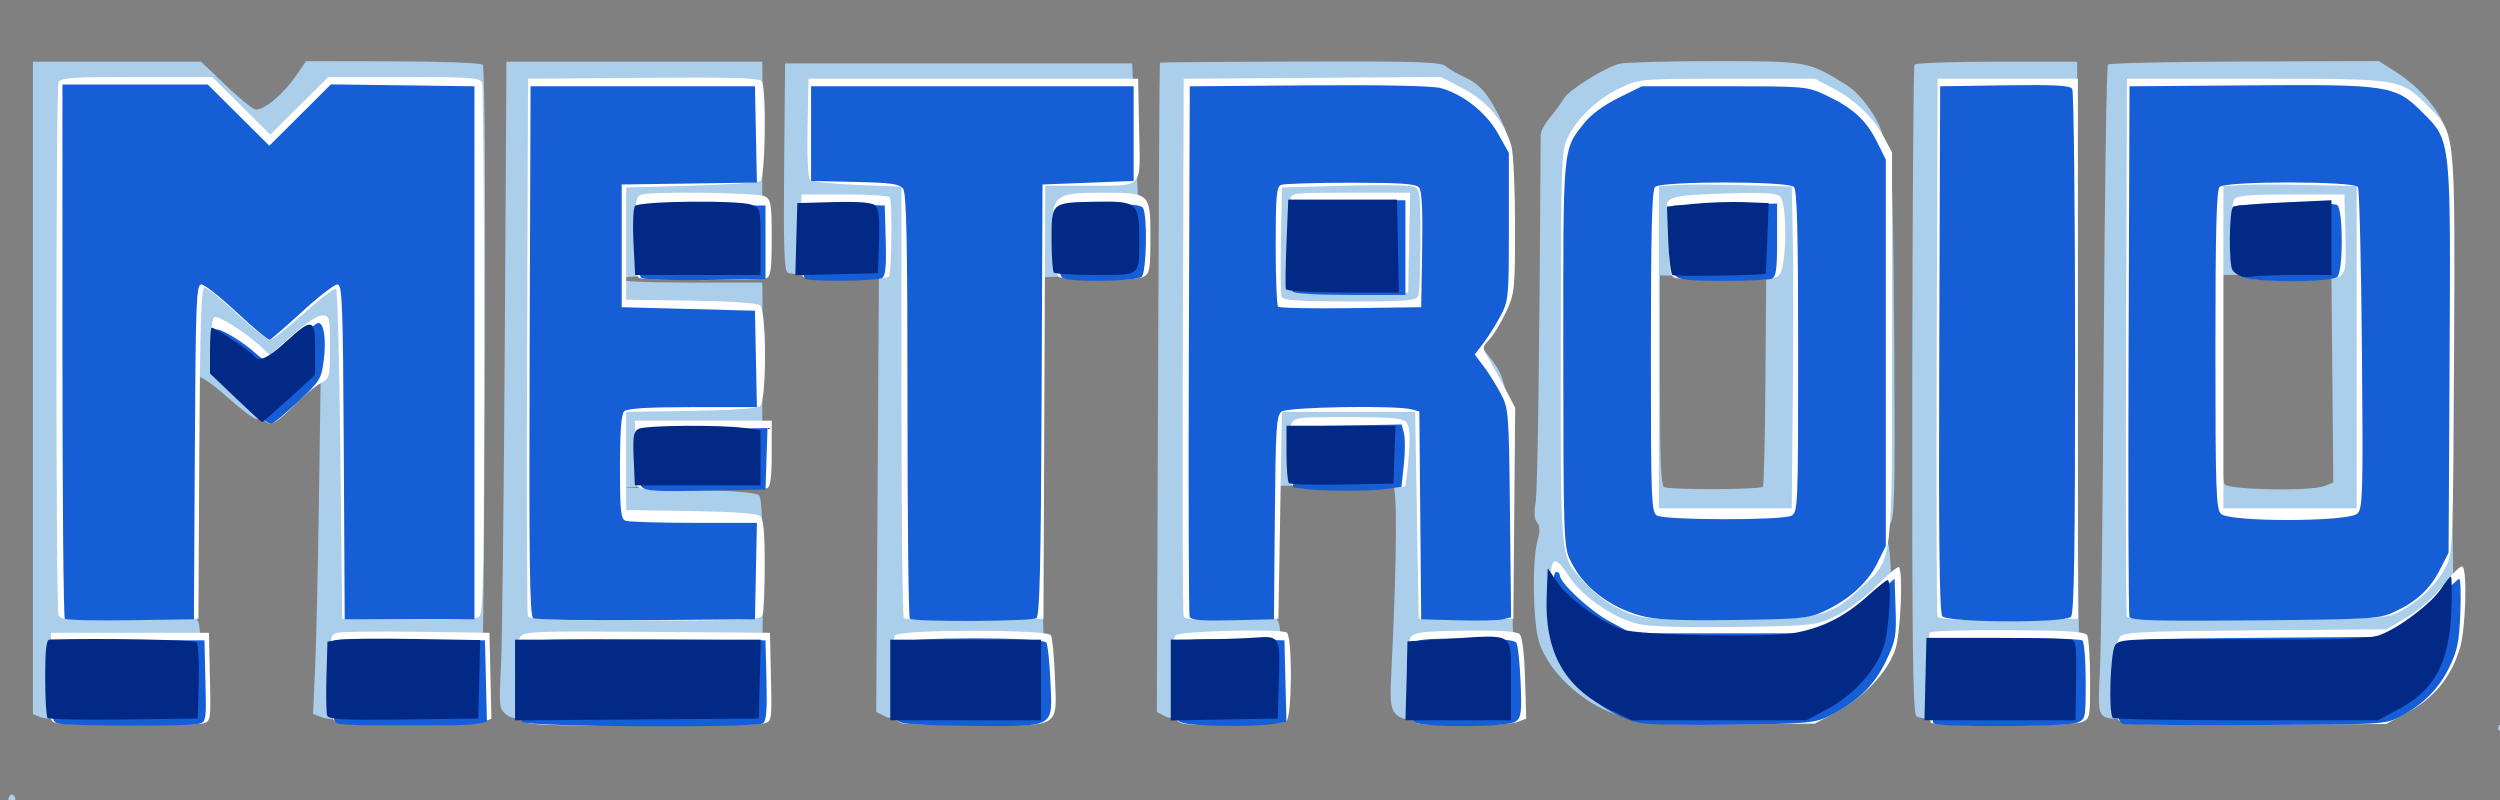 <?xml version="1.0" encoding="UTF-8" standalone="no"?>
<!-- Created with Inkscape (http://www.inkscape.org/) -->

<svg
   xmlns:dc="http://purl.org/dc/elements/1.1/"
   xmlns:cc="http://creativecommons.org/ns#"
   xmlns:rdf="http://www.w3.org/1999/02/22-rdf-syntax-ns#"
   xmlns:svg="http://www.w3.org/2000/svg"
   xmlns="http://www.w3.org/2000/svg"
   xmlns:sodipodi="http://sodipodi.sourceforge.net/DTD/sodipodi-0.dtd"
   xmlns:inkscape="http://www.inkscape.org/namespaces/inkscape"
   version="1.1"
   id="svg2"
   xml:space="preserve"
   width="500"
   height="160"
   viewBox="0 0 500 160"
   sodipodi:docname="metroid.svg"
   inkscape:version="0.92.5 (2060ec1f9f, 2020-04-08)"><rect x="0" y="0" width="500" height="160" fill="#808080" stroke="none"/><defs
     id="defs6"><clipPath
       clipPathUnits="userSpaceOnUse"
       id="clipPath18"><path
         d="M 0,396.85 H 595.28 V 0 H 0 Z"
         id="path16"
         inkscape:connector-curvature="0" /></clipPath><clipPath
       clipPathUnits="userSpaceOnUse"
       id="clipPath34"><path
         d="m 175.135,266.175 c 0,0 -9.999,-16.667 -40.167,-28 v 0 l -4.916,-12.75 -5.334,0.083 c 0,0 -5.749,-10.584 -37.416,-24.833 v 0 h 33.083 c 0,-1 -14.388,-46.875 -33.756,-65.5 v 0 c 0,0 59.756,10.5 77.006,85.249 v 0 l 5.5,16.001 h 38 l 19.25,29.75 z"
         id="path32"
         inkscape:connector-curvature="0" /></clipPath><linearGradient
       x1="0"
       y1="0"
       x2="1"
       y2="0"
       gradientUnits="userSpaceOnUse"
       gradientTransform="matrix(91.664,158.766,158.766,-91.664,96.747,129.333)"
       spreadMethod="pad"
       id="linearGradient50"><stop
         style="stop-opacity:1;stop-color:#295da9"
         offset="0"
         id="stop40" /><stop
         style="stop-opacity:1;stop-color:#295da9"
         offset="0.005"
         id="stop42" /><stop
         style="stop-opacity:1;stop-color:#295da9"
         offset="0.336"
         id="stop44" /><stop
         style="stop-opacity:1;stop-color:#272e65"
         offset="0.796"
         id="stop46" /><stop
         style="stop-opacity:1;stop-color:#272e65"
         offset="1"
         id="stop48" /></linearGradient><clipPath
       clipPathUnits="userSpaceOnUse"
       id="clipPath60"><path
         d="M 0,396.85 H 595.28 V 0 H 0 Z"
         id="path58"
         inkscape:connector-curvature="0" /></clipPath><clipPath
       clipPathUnits="userSpaceOnUse"
       id="clipPath72"><path
         d="m 191.189,251.41 -2.814,-6.94 7.784,-0.094 -7.316,-19.037 h 8.722 l 7.315,19.131 h 7.034 l 2.721,6.94 z"
         id="path70"
         inkscape:connector-curvature="0" /></clipPath><linearGradient
       x1="0"
       y1="0"
       x2="1"
       y2="0"
       gradientUnits="userSpaceOnUse"
       gradientTransform="matrix(-1.1e-6,-26.071,-26.071,1.1e-6,201.505,251.41)"
       spreadMethod="pad"
       id="linearGradient86"><stop
         style="stop-opacity:1;stop-color:#e6342a"
         offset="0"
         id="stop78" /><stop
         style="stop-opacity:1;stop-color:#e6342a"
         offset="0.01"
         id="stop80" /><stop
         style="stop-opacity:1;stop-color:#f9b233"
         offset="0.99"
         id="stop82" /><stop
         style="stop-opacity:1;stop-color:#f9b233"
         offset="1"
         id="stop84" /></linearGradient><clipPath
       clipPathUnits="userSpaceOnUse"
       id="clipPath96"><path
         d="m 239.206,251.41 c -0.281,0 -3.844,-9.471 -3.844,-9.471 v 0 h -10.599 l 3.095,9.471 h -8.44 l -9.754,-26.071 h 8.536 l 3.749,9.66 h 10.973 l -3.562,-9.66 h 8.814 c 0,0 9.566,26.071 9.847,26.071 v 0 c 0.188,0 -3.667,0.001 -6.342,0.001 v 0 c -1.337,0 -2.38,0 -2.473,-0.001"
         id="path94"
         inkscape:connector-curvature="0" /></clipPath><linearGradient
       x1="0"
       y1="0"
       x2="1"
       y2="0"
       gradientUnits="userSpaceOnUse"
       gradientTransform="matrix(-1.1e-6,-26.072,-26.072,1.1e-6,228.846,251.411)"
       spreadMethod="pad"
       id="linearGradient110"><stop
         style="stop-opacity:1;stop-color:#e6342a"
         offset="0"
         id="stop102" /><stop
         style="stop-opacity:1;stop-color:#e6342a"
         offset="0.01"
         id="stop104" /><stop
         style="stop-opacity:1;stop-color:#f9b233"
         offset="0.99"
         id="stop106" /><stop
         style="stop-opacity:1;stop-color:#f9b233"
         offset="1"
         id="stop108" /></linearGradient><clipPath
       clipPathUnits="userSpaceOnUse"
       id="clipPath120"><path
         d="m 252.526,251.41 -9.755,-26.071 h 23.165 l 2.439,6.847 h -14.35 l 1.031,2.907 h 14.35 l 2.625,6.751 h -14.347 l 1.031,2.627 h 14.255 l 3.001,6.939 z"
         id="path118"
         inkscape:connector-curvature="0" /></clipPath><linearGradient
       x1="0"
       y1="0"
       x2="1"
       y2="0"
       gradientUnits="userSpaceOnUse"
       gradientTransform="matrix(-1.1e-6,-26.071,-26.071,1.1e-6,259.371,251.41)"
       spreadMethod="pad"
       id="linearGradient134"><stop
         style="stop-opacity:1;stop-color:#e6342a"
         offset="0"
         id="stop126" /><stop
         style="stop-opacity:1;stop-color:#e6342a"
         offset="0.01"
         id="stop128" /><stop
         style="stop-opacity:1;stop-color:#f9b233"
         offset="0.99"
         id="stop130" /><stop
         style="stop-opacity:1;stop-color:#f9b233"
         offset="1"
         id="stop132" /></linearGradient><clipPath
       clipPathUnits="userSpaceOnUse"
       id="clipPath144"><path
         d="m 309.733,251.41 -11.821,-10.502 h -1.026 l 3.751,10.502 h -8.628 l -9.847,-26.071 h 8.722 l 4.97,13.035 4.501,-13.035 h 8.816 l -4.596,14.068 13.504,12.003 z"
         id="path142"
         inkscape:connector-curvature="0" /></clipPath><linearGradient
       x1="0"
       y1="0"
       x2="1"
       y2="0"
       gradientUnits="userSpaceOnUse"
       gradientTransform="matrix(-1.1e-6,-26.071,-26.071,1.1e-6,300.121,251.41)"
       spreadMethod="pad"
       id="linearGradient158"><stop
         style="stop-opacity:1;stop-color:#e6342a"
         offset="0"
         id="stop150" /><stop
         style="stop-opacity:1;stop-color:#e6342a"
         offset="0.01"
         id="stop152" /><stop
         style="stop-opacity:1;stop-color:#f9b233"
         offset="0.99"
         id="stop154" /><stop
         style="stop-opacity:1;stop-color:#f9b233"
         offset="1"
         id="stop156" /></linearGradient><clipPath
       clipPathUnits="userSpaceOnUse"
       id="clipPath168"><path
         d="m 323.051,251.41 -9.845,-26.071 h 9.002 l 9.566,26.071 z"
         id="path166"
         inkscape:connector-curvature="0" /></clipPath><linearGradient
       x1="0"
       y1="0"
       x2="1"
       y2="0"
       gradientUnits="userSpaceOnUse"
       gradientTransform="matrix(-1.1e-6,-26.071,-26.071,1.1e-6,322.49,251.41)"
       spreadMethod="pad"
       id="linearGradient182"><stop
         style="stop-opacity:1;stop-color:#e6342a"
         offset="0"
         id="stop174" /><stop
         style="stop-opacity:1;stop-color:#e6342a"
         offset="0.01"
         id="stop176" /><stop
         style="stop-opacity:1;stop-color:#f9b233"
         offset="0.99"
         id="stop178" /><stop
         style="stop-opacity:1;stop-color:#f9b233"
         offset="1"
         id="stop180" /></linearGradient><clipPath
       clipPathUnits="userSpaceOnUse"
       id="clipPath192"><path
         d="m 360.689,251.421 c -2.012,-0.027 -3.922,-0.054 -3.965,-0.011 v 0 c -0.095,0.093 -4.877,-13.036 -4.877,-13.036 v 0 l -7.409,13.036 h -7.691 l -10.035,-26.071 h 8.629 l 5.346,13.881 8.064,-13.881 h 6.848 c 0,0 9.611,25.931 9.751,26.071 v 0 c 0.034,0.034 -0.447,0.046 -1.197,0.046 v 0 c -0.906,0 -2.205,-0.017 -3.464,-0.035"
         id="path190"
         inkscape:connector-curvature="0" /></clipPath><linearGradient
       x1="0"
       y1="0"
       x2="1"
       y2="0"
       gradientUnits="userSpaceOnUse"
       gradientTransform="matrix(-1.1e-6,-26.117,-26.117,1.1e-6,346.032,251.456)"
       spreadMethod="pad"
       id="linearGradient206"><stop
         style="stop-opacity:1;stop-color:#e6342a"
         offset="0"
         id="stop198" /><stop
         style="stop-opacity:1;stop-color:#e6342a"
         offset="0.01"
         id="stop200" /><stop
         style="stop-opacity:1;stop-color:#f9b233"
         offset="0.99"
         id="stop202" /><stop
         style="stop-opacity:1;stop-color:#f9b233"
         offset="1"
         id="stop204" /></linearGradient><clipPath
       clipPathUnits="userSpaceOnUse"
       id="clipPath216"><path
         d="m 372.73,249.739 c -1.891,-1.032 -3.723,-2.258 -5.258,-3.774 v 0 c -3.106,-3.063 -5.965,-7.91 -4.909,-12.448 v 0 c 0.541,-2.327 2.196,-4.237 4.119,-5.588 v 0 c 1.501,-1.053 3.24,-1.746 5.034,-2.102 v 0 c 4.794,-0.949 9.897,-0.488 14.759,-0.488 v 0 l 6.176,16.891 c 0,0 -9.992,-0.182 -9.931,0 v 0 c 0.06,0.181 -5.994,-6.965 -5.994,-6.965 v 0 h 4.48 l -1.211,-2.725 c -11.445,-0.787 -8.237,6.238 -8.237,6.238 v 0 c 3.27,6.783 9.206,6.056 9.206,6.056 v 0 h 8.539 l 5.929,6.616 c -0.543,-0.027 -8.169,0.006 -8.169,0.006 v 0 c -1.35,0.099 -2.595,0.142 -3.742,0.142 v 0 c -7.551,0 -10.791,-1.859 -10.791,-1.859 m 22.702,1.711 c 0.038,0.002 0.042,0.004 0.006,0.006 v 0 z"
         id="path214"
         inkscape:connector-curvature="0" /></clipPath><linearGradient
       x1="0"
       y1="0"
       x2="1"
       y2="0"
       gradientUnits="userSpaceOnUse"
       gradientTransform="matrix(-1.2e-6,-26.371,-26.371,1.2e-6,378.901,251.598)"
       spreadMethod="pad"
       id="linearGradient230"><stop
         style="stop-opacity:1;stop-color:#e6342a"
         offset="0"
         id="stop222" /><stop
         style="stop-opacity:1;stop-color:#e6342a"
         offset="0.01"
         id="stop224" /><stop
         style="stop-opacity:1;stop-color:#f9b233"
         offset="0.99"
         id="stop226" /><stop
         style="stop-opacity:1;stop-color:#f9b233"
         offset="1"
         id="stop228" /></linearGradient><clipPath
       clipPathUnits="userSpaceOnUse"
       id="clipPath240"><path
         d="m 413.146,249.066 c -8.706,-5.017 -13.081,-13.743 -9.766,-19.49 v 0 c 3.308,-5.75 13.056,-6.348 21.767,-1.331 v 0 c 8.703,5.016 13.075,13.744 9.762,19.493 v 0 c -1.802,3.131 -5.512,4.733 -9.925,4.733 v 0 c -3.69,0.001 -7.871,-1.12 -11.838,-3.405 m 0.202,-14.591 c -1.597,2.203 -0.335,5.842 2.815,8.126 v 0 c 3.154,2.285 7.006,2.35 8.602,0.146 v 0 c 1.597,-2.204 0.336,-5.843 -2.814,-8.127 v 0 c -1.614,-1.169 -3.411,-1.757 -4.995,-1.757 v 0 c -1.511,0 -2.828,0.535 -3.608,1.612"
         id="path238"
         inkscape:connector-curvature="0" /></clipPath><linearGradient
       x1="0"
       y1="0"
       x2="1"
       y2="0"
       gradientUnits="userSpaceOnUse"
       gradientTransform="matrix(-1.2e-6,-27.631,-27.631,1.2e-6,419.145,252.471)"
       spreadMethod="pad"
       id="linearGradient254"><stop
         style="stop-opacity:1;stop-color:#e6342a"
         offset="0"
         id="stop246" /><stop
         style="stop-opacity:1;stop-color:#e6342a"
         offset="0.01"
         id="stop248" /><stop
         style="stop-opacity:1;stop-color:#f9b233"
         offset="0.99"
         id="stop250" /><stop
         style="stop-opacity:1;stop-color:#f9b233"
         offset="1"
         id="stop252" /></linearGradient><clipPath
       clipPathUnits="userSpaceOnUse"
       id="clipPath264"><path
         d="m 442.66,251.599 -9.989,-25.957 h 8.994 l 3.447,9.871 h 13.844 l 2.687,6.835 h -13.552 l 0.877,2.627 h 13.902 l 2.57,6.624 z"
         id="path262"
         inkscape:connector-curvature="0" /></clipPath><linearGradient
       x1="0"
       y1="0"
       x2="1"
       y2="0"
       gradientUnits="userSpaceOnUse"
       gradientTransform="matrix(-1.1e-6,-25.957,-25.957,1.1e-6,449.056,251.599)"
       spreadMethod="pad"
       id="linearGradient278"><stop
         style="stop-opacity:1;stop-color:#e6342a"
         offset="0"
         id="stop270" /><stop
         style="stop-opacity:1;stop-color:#e6342a"
         offset="0.01"
         id="stop272" /><stop
         style="stop-opacity:1;stop-color:#f9b233"
         offset="0.99"
         id="stop274" /><stop
         style="stop-opacity:1;stop-color:#f9b233"
         offset="1"
         id="stop276" /></linearGradient><clipPath
       clipPathUnits="userSpaceOnUse"
       id="clipPath288"><path
         d="M 0,396.85 H 595.28 V 0 H 0 Z"
         id="path286"
         inkscape:connector-curvature="0" /></clipPath><clipPath
       clipPathUnits="userSpaceOnUse"
       id="clipPath332"><path
         d="m 191.189,251.41 -2.814,-6.94 7.784,-0.094 -7.316,-19.037 h 8.722 l 7.315,19.131 h 7.034 l 2.721,6.94 z"
         id="path330"
         inkscape:connector-curvature="0" /></clipPath><linearGradient
       x1="0"
       y1="0"
       x2="1"
       y2="0"
       gradientUnits="userSpaceOnUse"
       gradientTransform="matrix(-1.1e-6,-26.071,-26.071,1.1e-6,201.505,251.41)"
       spreadMethod="pad"
       id="linearGradient346"><stop
         style="stop-opacity:1;stop-color:#e6342a"
         offset="0"
         id="stop338" /><stop
         style="stop-opacity:1;stop-color:#e6342a"
         offset="0.01"
         id="stop340" /><stop
         style="stop-opacity:1;stop-color:#f9b233"
         offset="0.99"
         id="stop342" /><stop
         style="stop-opacity:1;stop-color:#f9b233"
         offset="1"
         id="stop344" /></linearGradient><clipPath
       clipPathUnits="userSpaceOnUse"
       id="clipPath356"><path
         d="m 239.206,251.41 c -0.281,0 -3.844,-9.471 -3.844,-9.471 v 0 h -10.599 l 3.095,9.471 h -8.44 l -9.754,-26.071 h 8.536 l 3.749,9.66 h 10.973 l -3.562,-9.66 h 8.814 c 0,0 9.566,26.071 9.847,26.071 v 0 c 0.188,0 -3.667,0.001 -6.342,0.001 v 0 c -1.337,0 -2.38,0 -2.473,-0.001"
         id="path354"
         inkscape:connector-curvature="0" /></clipPath><linearGradient
       x1="0"
       y1="0"
       x2="1"
       y2="0"
       gradientUnits="userSpaceOnUse"
       gradientTransform="matrix(-1.1e-6,-26.072,-26.072,1.1e-6,228.846,251.411)"
       spreadMethod="pad"
       id="linearGradient370"><stop
         style="stop-opacity:1;stop-color:#e6342a"
         offset="0"
         id="stop362" /><stop
         style="stop-opacity:1;stop-color:#e6342a"
         offset="0.01"
         id="stop364" /><stop
         style="stop-opacity:1;stop-color:#f9b233"
         offset="0.99"
         id="stop366" /><stop
         style="stop-opacity:1;stop-color:#f9b233"
         offset="1"
         id="stop368" /></linearGradient><clipPath
       clipPathUnits="userSpaceOnUse"
       id="clipPath380"><path
         d="m 252.526,251.41 -9.755,-26.071 h 23.165 l 2.439,6.847 h -14.35 l 1.031,2.907 h 14.35 l 2.625,6.751 h -14.347 l 1.031,2.627 h 14.255 l 3.001,6.939 z"
         id="path378"
         inkscape:connector-curvature="0" /></clipPath><linearGradient
       x1="0"
       y1="0"
       x2="1"
       y2="0"
       gradientUnits="userSpaceOnUse"
       gradientTransform="matrix(-1.1e-6,-26.071,-26.071,1.1e-6,259.371,251.41)"
       spreadMethod="pad"
       id="linearGradient394"><stop
         style="stop-opacity:1;stop-color:#e6342a"
         offset="0"
         id="stop386" /><stop
         style="stop-opacity:1;stop-color:#e6342a"
         offset="0.01"
         id="stop388" /><stop
         style="stop-opacity:1;stop-color:#f9b233"
         offset="0.99"
         id="stop390" /><stop
         style="stop-opacity:1;stop-color:#f9b233"
         offset="1"
         id="stop392" /></linearGradient><clipPath
       clipPathUnits="userSpaceOnUse"
       id="clipPath404"><path
         d="m 309.733,251.41 -11.821,-10.502 h -1.026 l 3.751,10.502 h -8.628 l -9.847,-26.071 h 8.722 l 4.97,13.035 4.501,-13.035 h 8.816 l -4.596,14.068 13.504,12.003 z"
         id="path402"
         inkscape:connector-curvature="0" /></clipPath><linearGradient
       x1="0"
       y1="0"
       x2="1"
       y2="0"
       gradientUnits="userSpaceOnUse"
       gradientTransform="matrix(-1.1e-6,-26.071,-26.071,1.1e-6,300.121,251.41)"
       spreadMethod="pad"
       id="linearGradient418"><stop
         style="stop-opacity:1;stop-color:#e6342a"
         offset="0"
         id="stop410" /><stop
         style="stop-opacity:1;stop-color:#e6342a"
         offset="0.01"
         id="stop412" /><stop
         style="stop-opacity:1;stop-color:#f9b233"
         offset="0.99"
         id="stop414" /><stop
         style="stop-opacity:1;stop-color:#f9b233"
         offset="1"
         id="stop416" /></linearGradient><clipPath
       clipPathUnits="userSpaceOnUse"
       id="clipPath428"><path
         d="m 323.051,251.41 -9.845,-26.071 h 9.002 l 9.566,26.071 z"
         id="path426"
         inkscape:connector-curvature="0" /></clipPath><linearGradient
       x1="0"
       y1="0"
       x2="1"
       y2="0"
       gradientUnits="userSpaceOnUse"
       gradientTransform="matrix(-1.1e-6,-26.071,-26.071,1.1e-6,322.49,251.41)"
       spreadMethod="pad"
       id="linearGradient442"><stop
         style="stop-opacity:1;stop-color:#e6342a"
         offset="0"
         id="stop434" /><stop
         style="stop-opacity:1;stop-color:#e6342a"
         offset="0.01"
         id="stop436" /><stop
         style="stop-opacity:1;stop-color:#f9b233"
         offset="0.99"
         id="stop438" /><stop
         style="stop-opacity:1;stop-color:#f9b233"
         offset="1"
         id="stop440" /></linearGradient><clipPath
       clipPathUnits="userSpaceOnUse"
       id="clipPath452"><path
         d="m 360.689,251.421 c -2.012,-0.027 -3.922,-0.054 -3.965,-0.011 v 0 c -0.095,0.093 -4.877,-13.036 -4.877,-13.036 v 0 l -7.409,13.036 h -7.691 l -10.035,-26.071 h 8.629 l 5.346,13.881 8.064,-13.881 h 6.848 c 0,0 9.611,25.931 9.751,26.071 v 0 c 0.034,0.034 -0.447,0.046 -1.197,0.046 v 0 c -0.906,0 -2.205,-0.017 -3.464,-0.035"
         id="path450"
         inkscape:connector-curvature="0" /></clipPath><linearGradient
       x1="0"
       y1="0"
       x2="1"
       y2="0"
       gradientUnits="userSpaceOnUse"
       gradientTransform="matrix(-1.1e-6,-26.117,-26.117,1.1e-6,346.032,251.456)"
       spreadMethod="pad"
       id="linearGradient466"><stop
         style="stop-opacity:1;stop-color:#e6342a"
         offset="0"
         id="stop458" /><stop
         style="stop-opacity:1;stop-color:#e6342a"
         offset="0.01"
         id="stop460" /><stop
         style="stop-opacity:1;stop-color:#f9b233"
         offset="0.99"
         id="stop462" /><stop
         style="stop-opacity:1;stop-color:#f9b233"
         offset="1"
         id="stop464" /></linearGradient><clipPath
       clipPathUnits="userSpaceOnUse"
       id="clipPath476"><path
         d="m 372.73,249.739 c -1.891,-1.032 -3.723,-2.258 -5.258,-3.774 v 0 c -3.106,-3.063 -5.965,-7.91 -4.909,-12.448 v 0 c 0.541,-2.327 2.196,-4.237 4.119,-5.588 v 0 c 1.501,-1.053 3.24,-1.746 5.034,-2.102 v 0 c 4.794,-0.949 9.897,-0.488 14.759,-0.488 v 0 l 6.176,16.891 c 0,0 -9.992,-0.182 -9.931,0 v 0 c 0.06,0.181 -5.994,-6.965 -5.994,-6.965 v 0 h 4.48 l -1.211,-2.725 c -11.445,-0.787 -8.237,6.238 -8.237,6.238 v 0 c 3.27,6.783 9.206,6.056 9.206,6.056 v 0 h 8.539 l 5.929,6.616 c -0.543,-0.027 -8.169,0.006 -8.169,0.006 v 0 c -1.35,0.099 -2.595,0.142 -3.742,0.142 v 0 c -7.551,0 -10.791,-1.859 -10.791,-1.859 m 22.702,1.711 c 0.038,0.002 0.042,0.004 0.006,0.006 v 0 z"
         id="path474"
         inkscape:connector-curvature="0" /></clipPath><linearGradient
       x1="0"
       y1="0"
       x2="1"
       y2="0"
       gradientUnits="userSpaceOnUse"
       gradientTransform="matrix(-1.2e-6,-26.371,-26.371,1.2e-6,378.901,251.598)"
       spreadMethod="pad"
       id="linearGradient490"><stop
         style="stop-opacity:1;stop-color:#e6342a"
         offset="0"
         id="stop482" /><stop
         style="stop-opacity:1;stop-color:#e6342a"
         offset="0.01"
         id="stop484" /><stop
         style="stop-opacity:1;stop-color:#f9b233"
         offset="0.99"
         id="stop486" /><stop
         style="stop-opacity:1;stop-color:#f9b233"
         offset="1"
         id="stop488" /></linearGradient><clipPath
       clipPathUnits="userSpaceOnUse"
       id="clipPath500"><path
         d="m 413.146,249.066 c -8.706,-5.017 -13.081,-13.743 -9.766,-19.49 v 0 c 3.308,-5.75 13.056,-6.348 21.767,-1.331 v 0 c 8.703,5.016 13.075,13.744 9.762,19.493 v 0 c -1.802,3.131 -5.512,4.733 -9.925,4.733 v 0 c -3.69,0.001 -7.871,-1.12 -11.838,-3.405 m 0.202,-14.591 c -1.597,2.203 -0.335,5.842 2.815,8.126 v 0 c 3.154,2.285 7.006,2.35 8.602,0.146 v 0 c 1.597,-2.204 0.336,-5.843 -2.814,-8.127 v 0 c -1.614,-1.169 -3.411,-1.757 -4.995,-1.757 v 0 c -1.511,0 -2.828,0.535 -3.608,1.612"
         id="path498"
         inkscape:connector-curvature="0" /></clipPath><linearGradient
       x1="0"
       y1="0"
       x2="1"
       y2="0"
       gradientUnits="userSpaceOnUse"
       gradientTransform="matrix(-1.2e-6,-27.631,-27.631,1.2e-6,419.145,252.471)"
       spreadMethod="pad"
       id="linearGradient514"><stop
         style="stop-opacity:1;stop-color:#e6342a"
         offset="0"
         id="stop506" /><stop
         style="stop-opacity:1;stop-color:#e6342a"
         offset="0.01"
         id="stop508" /><stop
         style="stop-opacity:1;stop-color:#f9b233"
         offset="0.99"
         id="stop510" /><stop
         style="stop-opacity:1;stop-color:#f9b233"
         offset="1"
         id="stop512" /></linearGradient><clipPath
       clipPathUnits="userSpaceOnUse"
       id="clipPath524"><path
         d="m 442.66,251.599 -9.989,-25.957 h 8.994 l 3.447,9.871 h 13.844 l 2.687,6.835 h -13.552 l 0.877,2.627 h 13.902 l 2.57,6.624 z"
         id="path522"
         inkscape:connector-curvature="0" /></clipPath><linearGradient
       x1="0"
       y1="0"
       x2="1"
       y2="0"
       gradientUnits="userSpaceOnUse"
       gradientTransform="matrix(-1.1e-6,-25.957,-25.957,1.1e-6,449.056,251.599)"
       spreadMethod="pad"
       id="linearGradient538"><stop
         style="stop-opacity:1;stop-color:#e6342a"
         offset="0"
         id="stop530" /><stop
         style="stop-opacity:1;stop-color:#e6342a"
         offset="0.01"
         id="stop532" /><stop
         style="stop-opacity:1;stop-color:#f9b233"
         offset="0.99"
         id="stop534" /><stop
         style="stop-opacity:1;stop-color:#f9b233"
         offset="1"
         id="stop536" /></linearGradient><clipPath
       clipPathUnits="userSpaceOnUse"
       id="clipPath548"><path
         d="M 0,396.85 H 595.28 V 0 H 0 Z"
         id="path546"
         inkscape:connector-curvature="0" /></clipPath><clipPath
       clipPathUnits="userSpaceOnUse"
       id="clipPath588"><path
         d="m 148.96,216.082 -22.375,-59.125 h 16.25 l 9.125,24.25 h 21 l 5.25,14.375 h -20.625 l 2.625,6.625 h 20.375 l 4.875,13.875 z"
         id="path586"
         inkscape:connector-curvature="0" /></clipPath><linearGradient
       x1="0"
       y1="0"
       x2="1"
       y2="0"
       gradientUnits="userSpaceOnUse"
       gradientTransform="matrix(-2.6e-6,-59.125,-59.125,2.6e-6,156.022,216.082)"
       spreadMethod="pad"
       id="linearGradient602"><stop
         style="stop-opacity:1;stop-color:#ea5b0b"
         offset="0"
         id="stop594" /><stop
         style="stop-opacity:1;stop-color:#fcea12"
         offset="0.486"
         id="stop596" /><stop
         style="stop-opacity:1;stop-color:#fcea12"
         offset="0.99"
         id="stop598" /><stop
         style="stop-opacity:1;stop-color:#fcea12"
         offset="1"
         id="stop600" /></linearGradient><clipPath
       clipPathUnits="userSpaceOnUse"
       id="clipPath612"><path
         d="m 194.085,216.082 -23.25,-59.125 h 16.5 l 22.875,59.125 z"
         id="path610"
         inkscape:connector-curvature="0" /></clipPath><linearGradient
       x1="0"
       y1="0"
       x2="1"
       y2="0"
       gradientUnits="userSpaceOnUse"
       gradientTransform="matrix(-2.6e-6,-59.125,-59.125,2.6e-6,190.522,216.082)"
       spreadMethod="pad"
       id="linearGradient626"><stop
         style="stop-opacity:1;stop-color:#ea5b0b"
         offset="0"
         id="stop618" /><stop
         style="stop-opacity:1;stop-color:#fcea12"
         offset="0.486"
         id="stop620" /><stop
         style="stop-opacity:1;stop-color:#fcea12"
         offset="0.99"
         id="stop622" /><stop
         style="stop-opacity:1;stop-color:#fcea12"
         offset="1"
         id="stop624" /></linearGradient><clipPath
       clipPathUnits="userSpaceOnUse"
       id="clipPath636"><path
         d="m 241.085,216.082 c -4.824,-0.195 -10.177,-1.072 -14.635,-2.97 v 0 c -6.127,-2.608 -12.083,-7.142 -15.815,-12.678 v 0 c -3.477,-5.157 -6.548,-10.403 -7.111,-16.805 v 0 c -0.247,-2.816 -0.388,-5.62 0.003,-8.43 v 0 c 0.651,-4.683 2.12,-9.931 5.647,-13.273 v 0 c 2.449,-2.317 6.604,-4.969 10.136,-4.969 v 0 h 21.326 l 13.074,34.375 -19,0.125 -11.75,-14.5 h 8.75 l -2.5,-5.75 c -6.924,-0.537 -10.308,5.512 -9.954,11.716 v 0 c 0.169,2.97 1.818,6.758 3.329,9.282 v 0 c 2.778,4.644 7.625,7.383 12.726,8.785 v 0 c 2.477,0.681 5.029,1.039 7.594,1.151 v 0 c 1.278,0.054 2.557,0.047 3.835,0.007 v 0 c 0.497,-0.015 3.6,-0.496 3.845,-0.191 v 0 c 0.007,0.01 11.375,14.125 11.375,14.125 v 0 z"
         id="path634"
         inkscape:connector-curvature="0" /></clipPath><linearGradient
       x1="0"
       y1="0"
       x2="1"
       y2="0"
       gradientUnits="userSpaceOnUse"
       gradientTransform="matrix(-2.6e-6,-59.125,-59.125,2.6e-6,232.622,216.082)"
       spreadMethod="pad"
       id="linearGradient650"><stop
         style="stop-opacity:1;stop-color:#ea5b0b"
         offset="0"
         id="stop642" /><stop
         style="stop-opacity:1;stop-color:#fcea12"
         offset="0.486"
         id="stop644" /><stop
         style="stop-opacity:1;stop-color:#fcea12"
         offset="0.99"
         id="stop646" /><stop
         style="stop-opacity:1;stop-color:#fcea12"
         offset="1"
         id="stop648" /></linearGradient><clipPath
       clipPathUnits="userSpaceOnUse"
       id="clipPath660"><path
         d="m 301.084,216.082 -8.499,-20.625 h -14.75 l 8.125,20.625 h -16.25 l -23.25,-59.125 h 16.75 l 9.5,24.5 14.25,-0.125 -8.875,-24.375 h 16.5 l 22.499,59.125 z"
         id="path658"
         inkscape:connector-curvature="0" /></clipPath><linearGradient
       x1="0"
       y1="0"
       x2="1"
       y2="0"
       gradientUnits="userSpaceOnUse"
       gradientTransform="matrix(-2.6e-6,-59.125,-59.125,2.6e-6,281.772,216.082)"
       spreadMethod="pad"
       id="linearGradient674"><stop
         style="stop-opacity:1;stop-color:#ea5b0b"
         offset="0"
         id="stop666" /><stop
         style="stop-opacity:1;stop-color:#fcea12"
         offset="0.486"
         id="stop668" /><stop
         style="stop-opacity:1;stop-color:#fcea12"
         offset="0.99"
         id="stop670" /><stop
         style="stop-opacity:1;stop-color:#fcea12"
         offset="1"
         id="stop672" /></linearGradient><clipPath
       clipPathUnits="userSpaceOnUse"
       id="clipPath684"><path
         d="m 322.959,216.082 -5.25,-13.625 h 12.375 l -17.125,-45.5 h 16.375 l 17.5,45.5 h 11.5 l 5.375,13.625 z"
         id="path682"
         inkscape:connector-curvature="0" /></clipPath><linearGradient
       x1="0"
       y1="0"
       x2="1"
       y2="0"
       gradientUnits="userSpaceOnUse"
       gradientTransform="matrix(-2.6e-6,-59.125,-59.125,2.6e-6,338.334,216.082)"
       spreadMethod="pad"
       id="linearGradient698"><stop
         style="stop-opacity:1;stop-color:#ea5b0b"
         offset="0"
         id="stop690" /><stop
         style="stop-opacity:1;stop-color:#fcea12"
         offset="0.486"
         id="stop692" /><stop
         style="stop-opacity:1;stop-color:#fcea12"
         offset="0.99"
         id="stop694" /><stop
         style="stop-opacity:1;stop-color:#fcea12"
         offset="1"
         id="stop696" /></linearGradient><clipPath
       clipPathUnits="userSpaceOnUse"
       id="clipPath708"><path
         d="m 370.604,216.082 -22.299,-59.125 h 40.726 l 4.928,14.469 h -24.293 l 4.108,9.975 h 22.181 l 5.047,14.084 h -21.83 l 2.699,7.16 h 22.533 l 5.047,13.437 z"
         id="path706"
         inkscape:connector-curvature="0" /></clipPath><linearGradient
       x1="0"
       y1="0"
       x2="1"
       y2="0"
       gradientUnits="userSpaceOnUse"
       gradientTransform="matrix(-2.6e-6,-59.125,-59.125,2.6e-6,378.878,216.082)"
       spreadMethod="pad"
       id="linearGradient722"><stop
         style="stop-opacity:1;stop-color:#ea5b0b"
         offset="0"
         id="stop714" /><stop
         style="stop-opacity:1;stop-color:#fcea12"
         offset="0.486"
         id="stop716" /><stop
         style="stop-opacity:1;stop-color:#fcea12"
         offset="0.99"
         id="stop718" /><stop
         style="stop-opacity:1;stop-color:#fcea12"
         offset="1"
         id="stop720" /></linearGradient><clipPath
       clipPathUnits="userSpaceOnUse"
       id="clipPath732"><path
         d="m 417.084,216.082 -22.25,-59.125 h 16.25 l 9.375,24.125 2.5,-24.125 h 16.125 l -1.875,25.875 c 12.375,9.875 13.375,21 13.375,21 v 0 c 1.25,11.5 -5.875,12.25 -5.875,12.25 v 0 z m 7.084,-24.875 c 0,0.001 5.916,15.166 5.916,15.166 v 0 h 3.918 c 0.594,0 1.256,-1.117 1.498,-1.518 v 0 c 0.699,-1.16 0.871,-2.404 0.611,-3.725 v 0 c -0.588,-2.97 -2.081,-5.862 -4.378,-7.862 v 0 c -0.923,-0.804 -1.975,-1.438 -3.155,-1.78 v 0 c -0.416,-0.122 -3.917,-0.284 -4.363,-0.284 v 0 c -0.031,0 -0.047,0.001 -0.047,0.003"
         id="path730"
         inkscape:connector-curvature="0" /></clipPath><linearGradient
       x1="0"
       y1="0"
       x2="1"
       y2="0"
       gradientUnits="userSpaceOnUse"
       gradientTransform="matrix(-2.6e-6,-59.125,-59.125,2.6e-6,422.783,216.082)"
       spreadMethod="pad"
       id="linearGradient746"><stop
         style="stop-opacity:1;stop-color:#ea5b0b"
         offset="0"
         id="stop738" /><stop
         style="stop-opacity:1;stop-color:#fcea12"
         offset="0.486"
         id="stop740" /><stop
         style="stop-opacity:1;stop-color:#fcea12"
         offset="0.99"
         id="stop742" /><stop
         style="stop-opacity:1;stop-color:#fcea12"
         offset="1"
         id="stop744" /></linearGradient><clipPath
       clipPathUnits="userSpaceOnUse"
       id="clipPath756"><path
         d="m 474.496,215.932 c -1.789,-0.625 -3.612,-1.411 -5.261,-2.348 v 0 c -3.093,-1.756 -6.069,-3.848 -8.342,-6.616 v 0 c -0.995,-1.209 -1.926,-2.552 -2.678,-3.928 v 0 c -1.946,-3.556 -3.424,-7.574 -2.031,-11.582 v 0 c 1.392,-4.004 4.962,-7.476 8.525,-9.626 v 0 c 0,0 7.668,-4.334 6.625,-7.125 v 0 c 0,0 -4.748,-9.792 -23.5,1.125 v 0 c 0,0 -5.998,-14.998 -6,-15 v 0 c -0.24,-0.602 7.772,-3.207 8.174,-3.31 v 0 c 6.6,-1.7 13.812,-1.44 20.23,0.884 v 0 c 4.994,1.806 9.631,4.746 13.141,8.751 v 0 c 1,1.141 1.888,2.381 2.668,3.682 v 0 c 2.523,4.205 4.381,9.526 1.883,14.184 v 0 c -2.157,4.02 -6.723,6.056 -10.379,8.452 v 0 c -2.227,1.46 -7.9,3.987 -5.443,7.533 v 0 c 0.562,0.812 1.617,1.536 2.529,1.896 v 0 c 1.023,0.404 2.246,0.674 3.351,0.687 v 0 c 1.848,0.02 3.826,-0.386 5.596,-0.884 v 0 c 0,0 5.687,-2.562 8.75,-7.5 v 0 c 0,0 5.998,16.744 6,16.75 v 0 c 0.25,0.702 -3.582,2.373 -4.072,2.607 v 0 c -3.717,1.774 -7.695,2.736 -11.694,2.736 v 0 c -2.706,10e-4 -5.42,-0.44 -8.072,-1.368"
         id="path754"
         inkscape:connector-curvature="0" /></clipPath><linearGradient
       x1="0"
       y1="0"
       x2="1"
       y2="0"
       gradientUnits="userSpaceOnUse"
       gradientTransform="matrix(-2.7e-6,-60.877,-60.877,2.7e-6,470.088,217.3)"
       spreadMethod="pad"
       id="linearGradient770"><stop
         style="stop-opacity:1;stop-color:#ea5b0b"
         offset="0"
         id="stop762" /><stop
         style="stop-opacity:1;stop-color:#fcea12"
         offset="0.486"
         id="stop764" /><stop
         style="stop-opacity:1;stop-color:#fcea12"
         offset="0.99"
         id="stop766" /><stop
         style="stop-opacity:1;stop-color:#fcea12"
         offset="1"
         id="stop768" /></linearGradient></defs><sodipodi:namedview
     pagecolor="#ffffff"
     bordercolor="#666666"
     borderopacity="1"
     objecttolerance="10"
     gridtolerance="10"
     guidetolerance="10"
     inkscape:pageopacity="0"
     inkscape:pageshadow="2"
     inkscape:window-width="1366"
     inkscape:window-height="743"
     id="namedview4"
     showgrid="false"
     inkscape:pagecheckerboard="true"
     inkscape:zoom="1.1421513"
     inkscape:cx="115.71478"
     inkscape:cy="106.28023"
     inkscape:window-x="0"
     inkscape:window-y="0"
     inkscape:window-maximized="1"
     inkscape:current-layer="g10" /><g
     id="g10"
     inkscape:groupmode="layer"
     inkscape:label="the-king-of-fighters-seeklogo.com"
     transform="matrix(1.333,0,0,-1.333,0,160)"><path
       inkscape:connector-curvature="0"
       id="path247"
       d="m 51.335,-41.235 c 0.127,0.38 0.541,0.794 0.921,0.921 0.395,0.132 0.592,-0.066 0.46,-0.46 -0.127,-0.38 -0.541,-0.794 -0.921,-0.921 -0.395,-0.132 -0.592,0.066 -0.46,0.46 z m 226.654,10.752 c 0,0.434 0.355,0.789 0.789,0.789 0.434,0 0.789,-0.355 0.789,-0.789 0,-0.434 -0.355,-0.789 -0.789,-0.789 -0.434,0 -0.789,0.355 -0.789,0.789 z m -191.503,1.315 c 0,0.289 0.237,0.526 0.526,0.526 0.289,0 0.526,-0.237 0.526,-0.526 0,-0.289 -0.237,-0.526 -0.526,-0.526 -0.289,0 -0.526,0.237 -0.526,0.526 z m 115.744,8.65 c 0,0.451 0.237,0.82 0.526,0.82 0.289,0 0.526,-0.223 0.526,-0.495 0,-0.272 -0.237,-0.641 -0.526,-0.82 -0.289,-0.179 -0.526,0.044 -0.526,0.495 z m 109.957,10.816 c 0,0.289 0.237,0.526 0.526,0.526 0.289,0 0.526,-0.237 0.526,-0.526 0,-0.289 -0.237,-0.526 -0.526,-0.526 -0.289,0 -0.526,0.237 -0.526,0.526 z M 1.257,0.032 c 0,0.434 0.237,0.789 0.526,0.789 0.289,0 0.526,-0.355 0.526,-0.789 0,-0.434 -0.237,-0.789 -0.526,-0.789 -0.289,0 -0.526,0.355 -0.526,0.789 z M 374.793,10.817 c 0,0.289 0.237,0.526 0.526,0.526 0.289,0 0.526,-0.237 0.526,-0.526 0,-0.289 -0.237,-0.526 -0.526,-0.526 -0.289,0 -0.526,0.237 -0.526,0.526 z M 6.123,12.412 4.939,12.887 v 48.945 48.945 h 12.619 12.619 l 3.559,-3.418 c 1.957,-1.88 3.98,-3.556 4.495,-3.723 1.134,-0.369 4.222,2.167 6.268,5.148 l 1.418,2.066 13.011,-0.023 c 7.352,-0.013 13.226,-0.238 13.504,-0.516 0.302,-0.302 0.418,-19.141 0.299,-48.655 C 72.576,23.208 72.4,13.356 71.858,12.813 70.966,11.92 50.635,11.523 48.445,12.356 l -1.476,0.561 0.311,6.973 c 0.171,3.835 0.427,15.081 0.569,24.992 l 0.257,18.019 h -1.113 c -0.612,0 -2.571,-1.301 -4.354,-2.891 -1.783,-1.59 -3.599,-2.892 -4.037,-2.894 -0.438,-0.001 -2.37,1.418 -4.294,3.154 -1.924,1.736 -3.874,3.157 -4.333,3.157 -0.747,0 -0.836,-1.917 -0.836,-18.12 0,-11.512 0.192,-18.238 0.526,-18.445 0.307,-0.19 0.526,-3.156 0.526,-7.115 0,-6.174 -0.092,-6.839 -1.018,-7.334 -1.26,-0.674 -21.375,-0.676 -23.052,-0.002 z m 69.865,0.384 c -1.096,0.887 -1.131,1.196 -0.824,7.234 0.177,3.469 0.434,25.306 0.572,48.527 l 0.251,42.22 h 19.191 19.191 l 0.025,-1.973 c 0.014,-1.085 0.007,-8.01 -0.015,-15.389 -0.036,-11.861 -0.142,-13.492 -0.914,-14.073 -0.627,-0.472 -3.67,-0.658 -10.77,-0.658 -6.246,0 -9.895,-0.194 -9.895,-0.526 0,-0.334 3.946,-0.526 10.785,-0.526 h 10.785 l 0.027,-1.447 c 0.015,-0.796 0.011,-7.346 -0.009,-14.557 -0.037,-13.366 -0.221,-14.646 -2.071,-14.469 -0.462,0.044 -5.102,0.005 -10.31,-0.086 l -9.47,-0.166 10.366,-0.29 c 6.903,-0.193 10.572,-0.497 10.985,-0.91 0.45,-0.451 0.603,-4.974 0.559,-16.572 -0.054,-14.386 -0.148,-16.017 -0.958,-16.61 -0.676,-0.495 -5.273,-0.658 -18.626,-0.658 -16.145,0 -17.831,0.083 -18.873,0.927 z m 56.795,-0.245 -1.315,0.666 0.201,32.734 0.201,32.734 -6.514,0.008 c -3.583,0.004 -6.814,0.198 -7.18,0.431 -0.518,0.329 -0.635,3.869 -0.526,15.907 l 0.14,15.484 h 26.042 26.042 l 0.343,-8.681 c 0.189,-4.774 0.512,-11.529 0.718,-15.011 0.479,-8.072 0.764,-7.786 -8.11,-8.138 l -6.63,-0.263 0.065,-25.779 c 0.036,-14.179 0.235,-28.658 0.443,-32.176 0.533,-9.043 1.164,-8.599 -12.214,-8.589 -7.323,0.005 -10.779,0.204 -11.706,0.674 z m 42.097,-0.03 -1.307,0.687 0.174,48.653 c 0.096,26.759 0.222,48.704 0.279,48.765 0.058,0.061 9.523,0.14 21.035,0.175 17.353,0.053 21.081,-0.064 21.809,-0.681 0.483,-0.41 1.711,-1.124 2.728,-1.588 2.413,-1.1 3.729,-2.608 5.5,-6.298 1.448,-3.017 1.449,-3.028 1.428,-14.562 -0.023,-12.679 0.278,-11.175 -3.549,-17.729 l -0.957,-1.639 1.625,-2.052 c 2.581,-3.259 2.826,-5.128 3.016,-22.98 0.096,-9.025 0.329,-19.369 0.519,-22.986 0.215,-4.111 0.147,-6.872 -0.183,-7.366 -0.419,-0.627 -2.103,-0.824 -8.208,-0.96 -10.638,-0.237 -10.405,-0.416 -10.011,7.701 0.809,16.642 0.883,27.456 0.189,27.508 -0.648,0.049 -14.881,0.026 -16.866,-0.027 -0.844,-0.023 -0.921,-0.859 -0.921,-9.99 0,-6.076 0.205,-10.092 0.526,-10.29 0.81,-0.501 0.688,-13.775 -0.132,-14.305 -1.188,-0.769 -15.244,-0.801 -16.696,-0.038 z m 69.175,-0.134 c -5.669,1.243 -11.647,6.426 -13.159,11.408 -0.907,2.991 -1.04,12.119 -0.219,15.074 0.411,1.481 0.396,2.204 -0.059,2.752 -0.408,0.492 -0.484,1.502 -0.223,2.989 0.31,1.768 0.578,21.072 0.766,55.233 0.003,0.496 0.656,1.681 1.452,2.632 0.796,0.951 1.705,2.196 2.021,2.765 0.694,1.252 6.179,4.681 8.361,5.227 0.863,0.216 7.324,0.391 14.357,0.389 13.928,-0.004 13.941,-0.006 19.66,-3.563 2.366,-1.471 5.188,-5.552 5.572,-8.057 0.158,-1.031 0.55,-2.206 0.872,-2.612 0.406,-0.513 0.634,-8.906 0.747,-27.545 0.142,-23.501 0.063,-26.917 -0.644,-27.698 -0.654,-0.723 -0.702,-1.271 -0.25,-2.906 0.306,-1.108 0.477,-4.647 0.381,-7.865 -0.147,-4.9 -0.382,-6.27 -1.448,-8.436 -1.649,-3.35 -4.741,-6.315 -8.708,-8.35 l -3.172,-1.628 -12.1,-0.135 c -6.655,-0.074 -13.047,0.073 -14.205,0.326 z m 20.454,34.629 c 0.144,0.233 0.311,7.394 0.372,15.915 l 0.11,15.492 -7.969,0.145 -7.969,0.145 v -15.753 c 0,-12.11 0.152,-15.814 0.658,-16.018 1.103,-0.445 14.519,-0.378 14.799,0.074 z m 22.999,-34.417 c -0.508,0.612 -0.64,11.393 -0.598,49.031 0.029,26.536 0.179,48.449 0.332,48.697 0.153,0.248 5.71,0.451 12.348,0.451 h 12.069 l 0.002,-38.8 c 10e-4,-21.34 0.136,-43.18 0.301,-48.533 0.194,-6.328 0.109,-10.009 -0.245,-10.522 -0.815,-1.183 -23.246,-1.483 -24.209,-0.323 z m 28.195,-0.08 c -0.863,0.634 -0.923,1.304 -0.631,6.997 0.178,3.463 0.434,25.228 0.569,48.367 0.135,23.139 0.422,42.248 0.637,42.463 0.215,0.215 9.451,0.421 20.524,0.457 l 20.133,0.065 2.624,-1.684 c 3.396,-2.179 6.469,-5.697 7.248,-8.296 0.427,-1.424 0.704,-11.623 0.899,-33.044 0.155,-17.041 0.331,-33.825 0.392,-37.297 0.099,-5.676 -0.014,-6.565 -1.116,-8.812 -1.63,-3.32 -5.279,-6.998 -8.364,-8.431 -2.417,-1.122 -3.168,-1.167 -22.231,-1.324 -15.811,-0.13 -19.919,-0.023 -20.683,0.539 z m 32.996,34.581 1.382,0.525 -0.139,15.575 -0.139,15.575 -8.155,10e-6 h -8.155 l -0.14,-15.37 c -0.094,-10.313 0.045,-15.593 0.422,-16.047 0.695,-0.838 12.847,-1.049 14.924,-0.26 z m 40.824,12.646 c 0,0.289 0.223,0.526 0.495,0.526 0.272,0 0.641,-0.237 0.82,-0.526 0.179,-0.289 -0.044,-0.526 -0.495,-0.526 -0.451,0 -0.82,0.237 -0.82,0.526 z M 323.234,135.504 c 0,0.289 0.237,0.526 0.526,0.526 0.289,0 0.526,-0.237 0.526,-0.526 0,-0.289 -0.237,-0.526 -0.526,-0.526 -0.289,0 -0.526,0.237 -0.526,0.526 z m -235.331,8.228 c -0.42,0.42 0.055,1.242 0.718,1.242 0.272,0 0.495,-0.355 0.495,-0.789 0,-0.814 -0.621,-1.045 -1.213,-0.453 z m 295.307,0.453 c 0,0.482 0.255,0.792 0.566,0.688 0.311,-0.104 0.566,-0.413 0.566,-0.688 0,-0.275 -0.255,-0.585 -0.566,-0.688 -0.311,-0.104 -0.566,0.206 -0.566,0.688 z m -97.33,9.207 c 0,0.289 0.369,0.526 0.82,0.526 0.451,0 0.674,-0.237 0.495,-0.526 -0.179,-0.289 -0.548,-0.526 -0.82,-0.526 -0.272,0 -0.495,0.237 -0.495,0.526 z m 58.152,5.233 c -0.463,0.748 0.127,1.606 1.105,1.606 0.461,0 0.725,-0.37 0.627,-0.877 -0.205,-1.057 -1.255,-1.499 -1.731,-0.729 z"
       style="fill:#abceea;stroke-width:0.526" /><path
       inkscape:connector-curvature="0"
       id="path245"
       d="m 8.577,11.52 c -1.182,0.227 -1.197,0.323 -1.052,6.899 l 0.147,6.669 h 11.837 11.837 l 0.147,-6.643 C 31.637,11.921 31.619,11.798 30.441,11.483 29.108,11.126 10.467,11.158 8.577,11.52 Z m 41.841,0.195 c -0.795,0.463 -0.921,1.39 -0.921,6.813 0,6.073 0.039,6.287 1.184,6.568 0.651,0.16 6.037,0.224 11.969,0.142 l 10.785,-0.149 0.148,-6.452 0.148,-6.452 -1.366,-0.519 c -1.813,-0.689 -20.752,-0.647 -21.947,0.049 z m 27.79,0.258 c -1.062,1.062 -1.198,11.093 -0.169,12.496 0.602,0.821 2.227,0.886 19.071,0.758 l 18.414,-0.139 0.147,-6.643 c 0.144,-6.526 0.126,-6.648 -1.052,-6.964 -0.659,-0.177 -8.936,-0.324 -18.391,-0.328 -14.934,-0.006 -17.301,0.101 -18.019,0.82 z m 57.045,-0.443 c -0.434,0.165 -0.963,0.561 -1.176,0.879 -0.667,0.999 -0.47,11.612 0.229,12.311 0.893,0.893 22.817,0.897 23.369,0.005 0.213,-0.345 0.484,-3.148 0.603,-6.23 0.3,-7.788 0.998,-7.359 -11.883,-7.307 -5.694,0.023 -10.708,0.177 -11.142,0.342 z m 42.089,-0.025 c -1.385,0.571 -1.562,1.367 -1.57,7.074 -0.006,3.925 0.194,5.759 0.669,6.153 0.758,0.629 15.669,0.984 16.62,0.396 0.866,-0.535 0.805,-12.729 -0.067,-13.293 -0.785,-0.508 -14.518,-0.798 -15.652,-0.33 z m 35.249,0.025 c -0.434,0.165 -0.963,0.561 -1.176,0.879 -0.677,1.014 -0.464,11.082 0.255,12.033 0.552,0.73 1.869,0.885 8.186,0.963 5.221,0.064 7.72,-0.099 8.155,-0.532 0.388,-0.387 0.693,-2.916 0.803,-6.646 l 0.177,-6.021 -1.395,-0.53 c -1.453,-0.552 -13.627,-0.671 -15.005,-0.147 z m 33.671,0.08 c -5.492,1.213 -11.797,6.676 -13.021,11.283 -0.362,1.361 -0.658,4.838 -0.658,7.728 0,6.08 0.456,6.528 2.894,2.846 1.988,-3.003 6.803,-6.278 10.396,-7.071 1.786,-0.394 6.924,-0.546 14.594,-0.431 11.601,0.174 11.898,0.206 14.886,1.606 1.795,0.841 4.328,2.708 6.159,4.539 1.71,1.71 3.239,2.981 3.396,2.824 0.666,-0.666 0.248,-10.029 -0.552,-12.377 -1.141,-3.349 -4.734,-7.183 -8.731,-9.316 l -3.321,-1.773 -12.1,-0.131 c -6.655,-0.072 -12.929,0.052 -13.942,0.275 z m 43.451,-0.014 c -0.447,0.723 -0.601,13.114 -0.168,13.547 0.217,0.217 5.516,0.369 11.777,0.34 8.821,-0.042 11.482,-0.211 11.824,-0.75 0.243,-0.383 0.445,-3.365 0.449,-6.628 0.008,-5.886 -0.002,-5.936 -1.341,-6.445 -1.658,-0.63 -22.155,-0.688 -22.541,-0.064 z m 28.494,0.103 c -0.787,0.472 -0.918,1.371 -0.904,6.182 0.011,3.754 0.242,5.926 0.694,6.52 0.611,0.804 2.601,0.907 20.392,1.052 l 19.715,0.161 3.085,1.841 c 1.861,1.111 4.021,3.036 5.444,4.852 1.297,1.656 2.563,2.885 2.812,2.731 0.758,-0.468 0.509,-9.307 -0.342,-12.174 -1.28,-4.311 -3.785,-7.448 -7.654,-9.584 l -3.389,-1.872 -19.466,-0.132 c -12.895,-0.087 -19.777,0.055 -20.387,0.421 z M 8.784,27.752 c -0.42,1.095 -0.424,78.799 -0.004,79.893 0.278,0.723 1.807,0.832 11.695,0.832 h 11.376 l 4.351,-4.329 4.351,-4.329 4.351,4.329 4.351,4.329 h 11.376 c 9.888,0 11.417,-0.109 11.695,-0.832 0.176,-0.458 0.319,-18.54 0.319,-40.183 0,-32.81 -0.121,-39.451 -0.726,-39.953 -0.503,-0.417 -3.776,-0.558 -10.654,-0.459 l -9.928,0.143 -0.263,24.552 c -0.145,13.504 -0.435,24.724 -0.646,24.934 -0.21,0.21 -2.376,-1.428 -4.812,-3.639 -2.436,-2.212 -4.75,-4.018 -5.142,-4.014 -0.392,0.004 -2.606,1.769 -4.921,3.921 -2.315,2.153 -4.502,3.925 -4.861,3.939 -0.509,0.019 -0.683,-5.46 -0.789,-24.834 L 29.768,27.193 19.438,27.051 C 10.363,26.926 9.069,27.011 8.785,27.752 Z m 70.417,-0.164 c -0.138,0.362 -0.19,18.651 -0.115,40.642 l 0.136,39.984 17.326,0.139 c 13.511,0.108 17.419,-0.008 17.748,-0.526 0.727,-1.146 0.532,-14.484 -0.219,-14.97 -0.362,-0.234 -5.037,-0.544 -10.391,-0.689 l -9.733,-0.263 v -8.418 -8.418 l 9.694,-0.144 c 6.063,-0.09 9.955,-0.36 10.391,-0.722 0.995,-0.826 0.995,-14.278 0,-15.104 -0.436,-0.362 -4.328,-0.632 -10.391,-0.722 l -9.694,-0.144 v -7.366 -7.366 l 9.694,-0.144 c 6.063,-0.09 9.955,-0.36 10.391,-0.722 0.512,-0.425 0.697,-2.365 0.697,-7.31 0,-3.703 -0.144,-7.106 -0.319,-7.564 -0.282,-0.736 -2.331,-0.832 -17.641,-0.832 -13.373,0 -17.379,0.15 -17.573,0.658 z m 56.413,-0.318 c -0.199,0.199 -0.362,14.85 -0.362,32.558 v 32.197 l -6.602,0.254 c -3.631,0.14 -6.834,0.487 -7.118,0.77 -0.303,0.303 -0.455,3.544 -0.369,7.84 l 0.147,7.324 h 24.727 24.727 l 0.145,-7.695 c 0.172,-9.089 0.912,-8.333 -8.164,-8.344 l -5.915,-0.007 -0.136,-32.487 -0.136,-32.487 -10.292,-0.142 c -5.661,-0.078 -10.455,0.02 -10.654,0.219 z m 41.975,0.302 c -0.141,0.37 -0.196,18.666 -0.121,40.657 l 0.136,39.984 19.276,0.138 19.276,0.138 3.347,-1.727 c 3.62,-1.868 6.248,-5.017 7.275,-8.714 0.296,-1.064 0.536,-6.433 0.535,-11.931 -0.002,-9.614 -0.054,-10.107 -1.347,-12.89 -0.74,-1.591 -1.858,-3.441 -2.485,-4.11 -1.135,-1.212 -1.136,-1.223 -0.127,-2.894 0.557,-0.922 1.681,-2.96 2.497,-4.528 l 1.485,-2.851 -0.139,-15.826 -0.139,-15.826 h -7.102 -7.102 l -0.263,15.52 -0.263,15.52 h -9.996 -9.996 l -0.263,-15.52 -0.263,-15.52 -6.982,-0.147 c -5.294,-0.111 -7.044,0.016 -7.238,0.526 z m 35.208,48.066 c 0.176,0.458 0.319,4.253 0.319,8.435 0,7.026 -0.077,7.631 -1.014,7.98 -0.558,0.208 -5.233,0.259 -10.391,0.115 l -9.377,-0.263 -0.146,-7.869 c -0.08,-4.328 -0.029,-8.175 0.115,-8.549 0.201,-0.524 2.558,-0.681 10.217,-0.681 8.593,0 10,0.114 10.276,0.832 z m -18.974,0.865 c -0.277,0.369 -0.438,3.275 -0.357,6.457 0.08,3.183 0.154,6.32 0.165,6.971 0.019,1.18 0.044,1.184 8.978,1.184 h 8.958 l -0.146,-7.497 -0.146,-7.497 -8.474,-0.144 c -6.389,-0.109 -8.598,0.021 -8.977,0.526 z m 51.556,-48.833 c -3.059,0.981 -5.524,2.598 -7.799,5.117 -3.548,3.927 -3.421,2.622 -3.408,35.031 0.011,27.408 0.076,29.486 0.983,31.452 1.347,2.919 4.521,5.94 7.949,7.569 2.88,1.368 2.954,1.375 16.046,1.375 h 13.153 l 2.744,-1.447 c 3.31,-1.745 6.04,-4.381 7.643,-7.38 l 1.187,-2.222 v -28.936 c 0,-33.146 0.152,-31.926 -4.514,-36.29 -4.787,-4.478 -5.807,-4.73 -19.687,-4.86 -8.934,-0.084 -12.675,0.07 -14.297,0.591 z m 23.608,32.537 c 0.088,9.042 0.088,19.907 10e-4,24.143 l -0.158,7.702 -7.57,0.196 c -4.163,0.108 -8.65,0.11 -9.97,0.005 l -2.4,-0.191 v -24.148 -24.148 h 9.968 9.968 z m -17.597,18.119 c -0.781,0.204 -0.922,0.891 -0.928,4.542 -0.004,2.366 -0.125,4.775 -0.27,5.354 -0.557,2.231 0.284,2.509 8.376,2.775 5.799,0.191 7.877,0.087 8.495,-0.425 1.123,-0.932 1.021,-10.703 -0.124,-11.848 -0.594,-0.594 -2.284,-0.748 -7.695,-0.7 -3.813,0.034 -7.348,0.169 -7.854,0.302 z m 39.31,-50.749 c -0.14,0.368 -0.194,18.662 -0.119,40.653 l 0.136,39.984 h 10.522 10.522 V 67.704 27.193 l -10.403,-0.143 c -8.036,-0.11 -10.461,0.009 -10.658,0.526 z m 28.415,-0.013 c -0.143,0.375 -0.199,18.675 -0.124,40.666 l 0.136,39.984 h 19.466 c 21.987,0 21.511,0.078 25.841,-4.245 3.98,-3.975 3.929,-3.474 3.766,-37.097 -0.137,-28.14 -0.197,-29.789 -1.163,-31.736 -1.299,-2.619 -3.922,-5.241 -6.755,-6.755 -2.173,-1.161 -2.645,-1.191 -21.564,-1.343 -15.467,-0.125 -19.394,-0.019 -19.602,0.526 z m 34.472,40.375 v 24.173 l -7.234,0.159 c -3.979,0.088 -8.477,0.088 -9.996,2.3e-4 l -2.762,-0.159 v -24.173 -24.173 h 9.996 9.996 z m -17.463,10.681 c -0.953,0.756 -1.712,10.209 -0.922,11.488 0.363,0.588 2.139,0.744 8.502,0.744 h 8.043 l 0.151,-5.78 c 0.13,-4.979 0.025,-5.872 -0.758,-6.445 -1.256,-0.918 -13.858,-0.924 -15.014,-0.007 z M 96.189,46.739 c -0.793,0.224 -0.921,0.946 -0.921,5.22 v 4.959 h 10.259 10.259 v -4.942 c 0,-3.476 -0.195,-5.012 -0.658,-5.179 -0.907,-0.328 -17.802,-0.38 -18.94,-0.058 z m 99.171,0.003 c -0.94,0.136 -1.726,0.528 -1.746,0.872 -0.02,0.343 -0.125,2.123 -0.234,3.954 -0.109,1.831 0.019,3.903 0.286,4.603 0.483,1.271 0.498,1.274 8.588,1.274 6.628,0 8.225,-0.146 8.771,-0.804 0.483,-0.582 0.576,-1.984 0.338,-5.075 -0.181,-2.349 -0.44,-4.382 -0.575,-4.517 -0.347,-0.347 -13.359,-0.605 -15.427,-0.306 z m -159.674,13.543 -4.077,3.843 v 3.993 c 0,2.196 0.235,4.138 0.522,4.316 0.557,0.344 4.603,-2.192 6.945,-4.353 l 1.416,-1.307 3.319,2.96 c 1.94,1.73 3.811,2.961 4.502,2.963 1.14,0.002 1.184,-0.173 1.184,-4.719 0,-4.615 -0.033,-4.739 -1.447,-5.483 -0.796,-0.419 -2.622,-1.964 -4.058,-3.433 -1.436,-1.47 -2.975,-2.661 -3.42,-2.647 -0.445,0.014 -2.644,1.754 -4.886,3.867 z m 60.239,18.027 c -0.472,0.19 -0.658,1.948 -0.658,6.215 0,4.94 0.141,6.004 0.832,6.269 1.43,0.549 17.586,0.354 18.668,-0.225 0.91,-0.487 1.018,-1.148 1.018,-6.257 0,-4.724 -0.144,-5.768 -0.832,-6.032 -0.99,-0.38 -18.079,-0.354 -19.028,0.029 z m 24.709,0.072 c -0.5,0.335 -0.637,2.018 -0.526,6.461 l 0.15,6.008 h 6.402 c 3.521,0 6.587,-0.185 6.812,-0.411 0.446,-0.448 0.327,-11.476 -0.13,-11.934 -0.484,-0.487 -11.999,-0.599 -12.708,-0.124 z m 38.292,0.094 c -0.587,0.371 -0.835,1.77 -0.97,5.467 -0.25,6.874 0.061,7.171 7.509,7.171 7.133,0 7.14,-0.007 7.14,-6.858 0,-4.608 -0.117,-5.268 -1.018,-5.75 -1.272,-0.681 -11.592,-0.705 -12.661,-0.03 z"
       style="fill:#ffffff;stroke-width:0.526" /><path
       inkscape:connector-curvature="0"
       id="path243"
       d="m 8.956,11.442 c -1.178,0.226 -1.197,0.343 -1.052,6.373 l 0.148,6.143 h 11.311 11.311 l 0.148,-6.116 c 0.144,-5.98 0.121,-6.123 -1.052,-6.438 -1.333,-0.357 -18.921,-0.325 -20.814,0.038 z m 41.826,-0.008 c -0.842,0.219 -0.922,0.865 -0.789,6.384 l 0.148,6.14 h 11.311 11.311 l 0.148,-6.113 0.148,-6.113 -1.66,-0.332 c -1.864,-0.373 -19.162,-0.345 -20.616,0.034 z m 27.611,0.266 c -0.936,0.936 -0.86,11.151 0.089,11.938 0.514,0.426 5.828,0.558 18.545,0.459 l 17.825,-0.139 0.15,-6.008 c 0.111,-4.453 -0.025,-6.119 -0.526,-6.437 -1.145,-0.727 -35.346,-0.55 -36.083,0.186 z m 56.846,-0.089 c -1.121,0.45 -1.184,0.766 -1.184,5.912 0,3.526 0.222,5.658 0.631,6.067 0.878,0.878 21.765,0.897 22.307,0.021 0.208,-0.336 0.48,-2.901 0.606,-5.701 0.322,-7.168 0.853,-6.849 -11.35,-6.808 -5.405,0.018 -10.36,0.247 -11.011,0.509 z m 42.089,0 c -1.121,0.451 -1.184,0.765 -1.184,5.952 0,4.027 0.193,5.637 0.729,6.082 0.495,0.41 3.162,0.558 8.286,0.459 l 7.557,-0.146 0.148,-6.11 0.148,-6.11 -1.989,-0.329 c -2.939,-0.486 -12.328,-0.347 -13.695,0.202 z m 34.946,0.048 c -0.842,0.49 -0.944,1.188 -0.824,5.64 0.075,2.794 0.338,5.495 0.585,6.002 0.395,0.811 1.318,0.921 7.764,0.921 5.283,0 7.43,-0.183 7.726,-0.658 0.225,-0.362 0.505,-3.007 0.622,-5.878 0.186,-4.584 0.096,-5.306 -0.742,-5.919 -1.182,-0.864 -13.676,-0.953 -15.13,-0.107 z m 33.843,-0.128 c -5.29,1.168 -10.736,5.783 -12.324,10.445 -0.939,2.757 -1.174,12.241 -0.303,12.241 0.289,0 0.526,-0.203 0.526,-0.452 0,-1.164 4.473,-5.333 7.46,-6.952 l 3.325,-1.803 h 13.942 13.942 l 2.814,1.451 c 1.548,0.798 4.152,2.645 5.787,4.103 l 2.973,2.652 0.152,-4.511 c 0.139,-4.117 0.011,-4.807 -1.463,-7.896 -1.734,-3.633 -4.28,-6.102 -8.422,-8.166 -2.21,-1.102 -3.171,-1.191 -14.468,-1.35 -6.655,-0.093 -12.929,0.013 -13.942,0.237 z m 43.985,-0.026 c -0.435,0.704 -0.618,12.065 -0.201,12.482 0.451,0.451 21.793,0.411 22.527,-0.042 0.278,-0.172 0.505,-2.908 0.505,-6.081 0,-5.709 -0.014,-5.775 -1.35,-6.282 -1.638,-0.623 -21.1,-0.692 -21.481,-0.076 z m 28.486,-0.089 c -0.8,0.222 -0.921,0.96 -0.921,5.64 0,3.491 0.231,5.692 0.658,6.259 0.589,0.783 2.721,0.889 20.4,1.021 l 19.742,0.147 2.75,1.766 c 1.513,0.971 3.792,2.924 5.065,4.34 1.273,1.416 2.484,2.575 2.69,2.575 0.206,0 0.282,-2.316 0.169,-5.147 -0.172,-4.293 -0.448,-5.64 -1.661,-8.119 -1.577,-3.223 -3.863,-5.52 -7.345,-7.381 -2.179,-1.165 -2.583,-1.189 -21.424,-1.272 -10.562,-0.047 -19.617,0.03 -20.124,0.17 z M 9.729,27.191 c -0.199,0.199 -0.362,18.316 -0.362,40.259 v 39.896 h 10.906 10.906 l 4.614,-4.592 4.614,-4.592 4.625,4.604 4.625,4.604 10.763,-0.143 10.764,-0.143 V 67.099 27.115 H 61.452 51.719 l -0.137,25.122 c -0.122,22.376 -0.227,25.122 -0.959,25.122 -0.452,0 -2.826,-1.835 -5.274,-4.077 -2.448,-2.243 -4.639,-4.143 -4.868,-4.222 -0.229,-0.08 -2.447,1.755 -4.929,4.077 -2.482,2.322 -4.888,4.222 -5.348,4.222 -0.749,0 -0.849,-2.589 -0.971,-25.122 l -0.137,-25.122 -9.502,-0.143 c -5.226,-0.079 -9.665,0.02 -9.865,0.219 z m 70.264,0.092 c -0.523,0.335 -0.633,8.711 -0.526,40.112 l 0.135,39.688 h 16.835 16.835 l 0.146,-7.223 0.146,-7.223 -10.142,-0.143 -10.142,-0.143 v -9.207 -9.207 l 9.996,-0.263 9.996,-0.263 0.146,-7.234 0.146,-7.234 h -9.643 c -6.798,0 -9.829,-0.186 -10.274,-0.631 -0.434,-0.434 -0.631,-3.051 -0.631,-8.361 0,-6.564 0.126,-7.778 0.832,-8.049 0.458,-0.176 5.081,-0.319 10.274,-0.319 h 9.442 l -0.146,-7.234 -0.146,-7.234 -16.309,-0.128 c -8.97,-0.07 -16.607,0.063 -16.97,0.296 z m 56.516,-0.081 c -0.193,0.193 -0.351,14.589 -0.351,31.992 0,24.493 -0.149,31.84 -0.658,32.521 -0.542,0.725 -1.812,0.904 -7.234,1.021 l -6.576,0.142 v 7.102 7.102 h 24.201 24.201 v -7.102 -7.102 l -6.839,-0.263 -6.839,-0.263 -0.136,-32.327 c -0.105,-25.06 -0.283,-32.42 -0.789,-32.742 -0.791,-0.502 -18.483,-0.577 -18.98,-0.08 z m 41.986,0.29 c -0.142,0.371 -0.196,18.431 -0.121,40.132 l 0.136,39.458 17.805,0.139 c 10.988,0.086 18.574,-0.068 19.812,-0.402 3.382,-0.911 6.853,-3.66 8.636,-6.839 l 1.623,-2.894 v -11.048 c 0,-10.645 -0.046,-11.135 -1.26,-13.416 -0.693,-1.302 -1.845,-3.137 -2.561,-4.077 l -1.302,-1.71 1.302,-1.71 c 0.716,-0.94 1.869,-2.775 2.561,-4.077 1.235,-2.321 1.263,-2.676 1.426,-18 l 0.167,-15.633 -1.219,-0.304 c -0.67,-0.167 -3.705,-0.235 -6.743,-0.15 l -5.524,0.153 -0.139,15.592 -0.139,15.592 -1.176,0.315 c -2.365,0.634 -18.557,0.361 -19.486,-0.328 -0.79,-0.586 -0.901,-2.32 -1.021,-15.915 l -0.135,-15.257 -6.192,-0.148 c -4.661,-0.112 -6.255,0.018 -6.449,0.526 z m 34.883,55.057 c 0.099,5.903 -0.045,8.84 -0.459,9.338 -0.474,0.571 -2.677,0.728 -10.229,0.728 -5.294,0 -10,-0.144 -10.458,-0.319 -0.713,-0.274 -0.832,-1.58 -0.832,-9.119 0,-4.84 0.163,-8.962 0.361,-9.161 0.199,-0.199 5.111,-0.297 10.917,-0.219 l 10.555,0.142 z m -19.435,-6.253 c -0.097,0.284 -0.103,3.48 -0.014,7.102 l 0.162,6.586 h 8.388 8.388 v -7.102 -7.102 h -8.374 c -5.009,0 -8.444,0.208 -8.549,0.517 z m 52.172,-48.626 c -4.816,1.333 -8.701,4.418 -10.564,8.389 -0.928,1.977 -0.988,3.848 -0.999,30.926 -0.013,31.557 -0.113,30.461 3.167,34.603 1,1.263 2.952,2.698 5.126,3.768 l 3.51,1.728 h 12.375 c 12.219,0 12.411,-0.017 15.268,-1.363 3.977,-1.873 5.994,-3.709 7.588,-6.908 l 1.356,-2.721 v -28.992 -28.992 l -1.321,-2.65 c -1.471,-2.953 -4.291,-5.473 -8.031,-7.179 -2.255,-1.028 -3.512,-1.146 -13.534,-1.271 -8.61,-0.107 -11.687,0.039 -13.942,0.663 z m 22.657,14.983 c 0.983,0.526 1.018,1.356 1.018,24.622 0,18.025 -0.159,24.236 -0.631,24.709 -0.89,0.89 -19.944,0.89 -20.834,0 -0.473,-0.473 -0.631,-6.682 -0.631,-24.701 0,-22.368 0.065,-24.107 0.921,-24.606 1.229,-0.716 18.826,-0.736 20.158,-0.024 z m -17.352,35.967 c -0.394,0.475 -0.557,2.481 -0.459,5.656 l 0.152,4.919 7.76,0.146 7.76,0.146 v -5.482 c 0,-4.513 -0.147,-5.538 -0.832,-5.801 -0.458,-0.176 -3.743,-0.319 -7.301,-0.319 -4.901,0 -6.617,0.178 -7.08,0.736 z m 40.001,-51.053 c -0.432,0.521 -0.557,11.446 -0.459,40.116 l 0.135,39.4 9.694,0.144 c 7.404,0.11 9.795,-0.015 10.12,-0.526 0.234,-0.368 0.429,-18.201 0.433,-39.628 0.006,-29.608 -0.143,-39.11 -0.623,-39.59 -0.959,-0.959 -18.498,-0.882 -19.3,0.084 z m 28.076,-0.089 c -0.145,0.379 -0.202,18.445 -0.127,40.146 l 0.136,39.458 17.86,0.139 c 21.087,0.164 22.017,0.019 26.095,-4.059 4.299,-4.299 4.242,-3.776 4.07,-37.178 l -0.149,-28.873 -1.304,-2.554 c -1.501,-2.939 -3.489,-4.779 -6.85,-6.342 -2.237,-1.04 -3.389,-1.109 -20.918,-1.263 -14.913,-0.13 -18.602,-0.027 -18.813,0.526 z m 34.214,15.503 c 0.793,0.793 0.854,3.034 0.668,24.609 -0.113,13.055 -0.384,24.026 -0.603,24.381 -0.56,0.906 -19.845,0.918 -20.749,0.013 -0.472,-0.472 -0.631,-6.621 -0.631,-24.426 0,-20.93 0.1,-23.895 0.827,-24.622 1.264,-1.264 19.219,-1.224 20.489,0.046 z m -17.589,35.639 c -0.394,0.475 -0.557,2.481 -0.459,5.656 l 0.152,4.919 7.102,0.263 c 3.906,0.145 7.398,0.057 7.76,-0.196 0.887,-0.619 0.909,-9.864 0.026,-10.747 -0.961,-0.961 -13.773,-0.869 -14.582,0.105 z M 96.25,47.016 c -0.421,0.507 -0.595,2.142 -0.494,4.645 l 0.156,3.863 9.622,0.143 9.622,0.143 -0.152,-4.615 -0.152,-4.615 -8.976,-0.173 c -7.453,-0.144 -9.086,-0.041 -9.625,0.609 z m 99.208,-0.32 -1.467,0.221 0.151,4.567 0.151,4.567 8.01,0.145 8.01,0.145 0.337,-1.341 c 0.185,-0.737 0.176,-2.844 -0.021,-4.682 l -0.358,-3.341 -2.406,-0.33 c -2.554,-0.35 -9.954,-0.321 -12.407,0.049 z m -159.109,13.007 -3.708,3.433 -0.373,3.485 c -0.205,1.917 -0.173,3.685 0.071,3.93 0.441,0.441 4.181,-1.798 6.262,-3.749 0.597,-0.56 1.369,-1.018 1.714,-1.018 0.346,0 2.045,1.302 3.776,2.894 1.731,1.591 3.382,2.894 3.668,2.894 0.852,0 1.21,-2.451 0.818,-5.594 -0.346,-2.773 -0.568,-3.133 -3.806,-6.172 -1.891,-1.775 -3.725,-3.297 -4.076,-3.381 -0.351,-0.084 -2.306,1.392 -4.346,3.28 z m 59.938,18.62 c -0.496,0.32 -0.637,1.837 -0.526,5.654 l 0.152,5.218 h 9.47 9.47 v -5.524 -5.524 l -8.944,-0.13 c -4.919,-0.072 -9.249,0.066 -9.622,0.307 z m 24.44,-0.088 c -0.193,0.193 -0.351,2.805 -0.351,5.804 v 5.453 l 6.182,-0.148 6.182,-0.148 0.152,-5.218 c 0.111,-3.82 -0.03,-5.333 -0.526,-5.648 -0.81,-0.514 -11.135,-0.598 -11.638,-0.095 z m 38.693,0.095 c -0.496,0.315 -0.637,1.828 -0.526,5.648 l 0.152,5.218 6.008,0.15 c 4.453,0.111 6.119,-0.025 6.437,-0.526 0.687,-1.083 0.533,-9.584 -0.186,-10.303 -0.724,-0.724 -10.787,-0.881 -11.884,-0.185 z"
       style="fill:#155ed6;stroke-width:0.526" /><path
       inkscape:connector-curvature="0"
       id="path241"
       d="m 7.142,12.3 c -0.199,0.199 -0.361,2.926 -0.361,6.06 0,4.2 0.173,5.704 0.658,5.717 8.097,0.212 21.672,-0.04 22.04,-0.408 0.269,-0.269 0.422,-2.955 0.339,-5.968 L 29.666,12.223 18.584,12.081 c -6.095,-0.078 -11.244,0.021 -11.443,0.219 z m 41.958,0.344 c -0.149,0.388 -0.202,3.047 -0.119,5.909 l 0.152,5.203 1.578,0.284 c 0.868,0.156 6.025,0.21 11.46,0.119 L 72.052,23.995 71.903,18.109 71.755,12.223 60.563,12.081 c -8.974,-0.114 -11.246,-0.002 -11.463,0.564 z m 28.179,5.359 v 6.057 H 95.71 114.141 L 113.992,18.141 113.844,12.223 95.561,12.084 77.279,11.946 Z m 56.294,0.007 v 6.05 h 11.311 11.311 v -6.05 -6.05 h -11.311 -11.311 z m 42.089,-0.014 v 6.064 l 4.866,0.043 c 2.677,0.024 6.223,0.144 7.881,0.267 3.649,0.272 3.681,0.206 3.454,-7.15 l -0.154,-4.998 -8.023,-0.145 -8.023,-0.145 v 6.064 z m 35.364,-0.118 0.149,5.919 6.576,0.414 c 9.559,0.601 8.944,1.028 8.944,-6.211 v -6.04 h -7.909 -7.909 z m 30.663,-4.4 c -6.952,3.342 -9.953,8.678 -9.63,17.118 l 0.16,4.168 1.524,-2.203 c 1.674,-2.421 6.665,-6.018 9.695,-6.987 2.802,-0.897 22.134,-1.239 26.084,-0.461 4.085,0.804 7.322,2.465 10.674,5.478 1.476,1.327 2.827,2.413 3.001,2.413 0.687,0 0.267,-7.402 -0.568,-9.986 -1.148,-3.556 -4.5,-7.261 -8.494,-9.39 l -3.132,-1.669 -13.079,4.15e-4 -13.079,4.16e-4 z m 47.201,4.663 0.148,6.182 h 10.704 c 5.887,0 10.912,-0.129 11.167,-0.286 0.598,-0.369 0.673,-1.319 0.572,-7.211 l -0.083,-4.866 h -11.328 -11.328 z m 28.12,-5.831 c -0.682,0.682 -0.382,9.928 0.355,10.936 0.664,0.908 1.794,0.959 19.097,0.856 14.449,-0.086 18.841,0.045 20.488,0.613 2.817,0.971 7.861,4.76 9.307,6.993 0.645,0.995 1.301,1.813 1.459,1.816 0.158,0.004 0.194,-2.302 0.079,-5.123 -0.318,-7.837 -2.495,-11.889 -7.948,-14.795 l -3.088,-1.646 h -19.699 c -10.835,0 -19.857,0.158 -20.05,0.351 z M 95.077,51.208 c -0.144,3.326 -0.024,4.079 0.713,4.472 1.015,0.541 12.223,0.639 15.876,0.138 l 2.441,-0.335 v -4.137 -4.137 h -9.428 -9.428 z m 98.31,-3.662 c -0.2,0.2 -0.364,2.219 -0.364,4.485 v 4.121 h 8.176 8.176 l -0.153,-4.34 -0.153,-4.34 -7.659,-0.145 c -4.212,-0.08 -7.823,0.019 -8.023,0.219 z M 35.322,60.351 31.508,63.994 v 3.445 c 0,1.895 0.114,3.445 0.253,3.445 0.473,0 5.989,-3.668 6.32,-4.203 0.66,-1.067 2.021,-0.477 4.839,2.098 3.961,3.62 4.374,3.509 4.362,-1.184 l -0.009,-3.814 -3.895,-3.551 c -2.142,-1.953 -3.973,-3.545 -4.068,-3.537 -0.095,0.008 -1.889,1.654 -3.987,3.658 z M 192.935,76.66 c -0.097,0.283 -0.057,3.42 0.088,6.971 l 0.263,6.456 h 8.155 8.155 l 0.147,-6.971 0.147,-6.971 h -8.389 c -5,0 -8.46,0.208 -8.565,0.515 z M 250.94,78.751 c -0.252,0.158 -0.543,2.536 -0.647,5.285 l -0.188,4.998 3.946,0.404 c 2.17,0.222 5.603,0.341 7.629,0.263 l 3.683,-0.141 -0.192,-5.261 c -0.105,-2.894 -0.224,-5.293 -0.263,-5.333 -0.242,-0.243 -13.595,-0.449 -13.968,-0.216 z m 85.184,-0.131 c -0.434,0.172 -0.963,0.573 -1.176,0.891 -0.578,0.865 -0.482,9.148 0.11,9.514 0.282,0.174 3.715,0.461 7.629,0.638 l 7.116,0.322 v -5.605 -5.605 l -5.393,-0.007 c -2.966,-0.004 -5.866,-0.109 -6.445,-0.234 -0.579,-0.125 -1.407,-0.086 -1.841,0.086 z m -241.08,5.021 c -0.138,2.677 -0.04,5.138 0.219,5.47 0.592,0.761 15.579,0.926 17.507,0.194 1.303,-0.495 1.337,-0.637 1.337,-5.519 v -5.011 h -9.406 -9.406 z m 24.436,0.509 0.15,5.409 5.447,0.151 c 3.638,0.101 5.697,-0.057 6.2,-0.475 0.575,-0.477 0.718,-1.759 0.603,-5.412 l -0.15,-4.787 -6.2,-0.148 -6.2,-0.148 z m 38.644,-5.025 c -0.193,0.193 -0.351,2.434 -0.351,4.98 0,5.586 -0.059,5.536 6.654,5.661 6.159,0.115 6.499,-0.171 6.499,-5.462 0,-5.787 0.305,-5.53 -6.545,-5.53 -3.248,0 -6.064,0.158 -6.257,0.351 z"
       style="fill:#022986;stroke-width:0.526" /></g></svg>